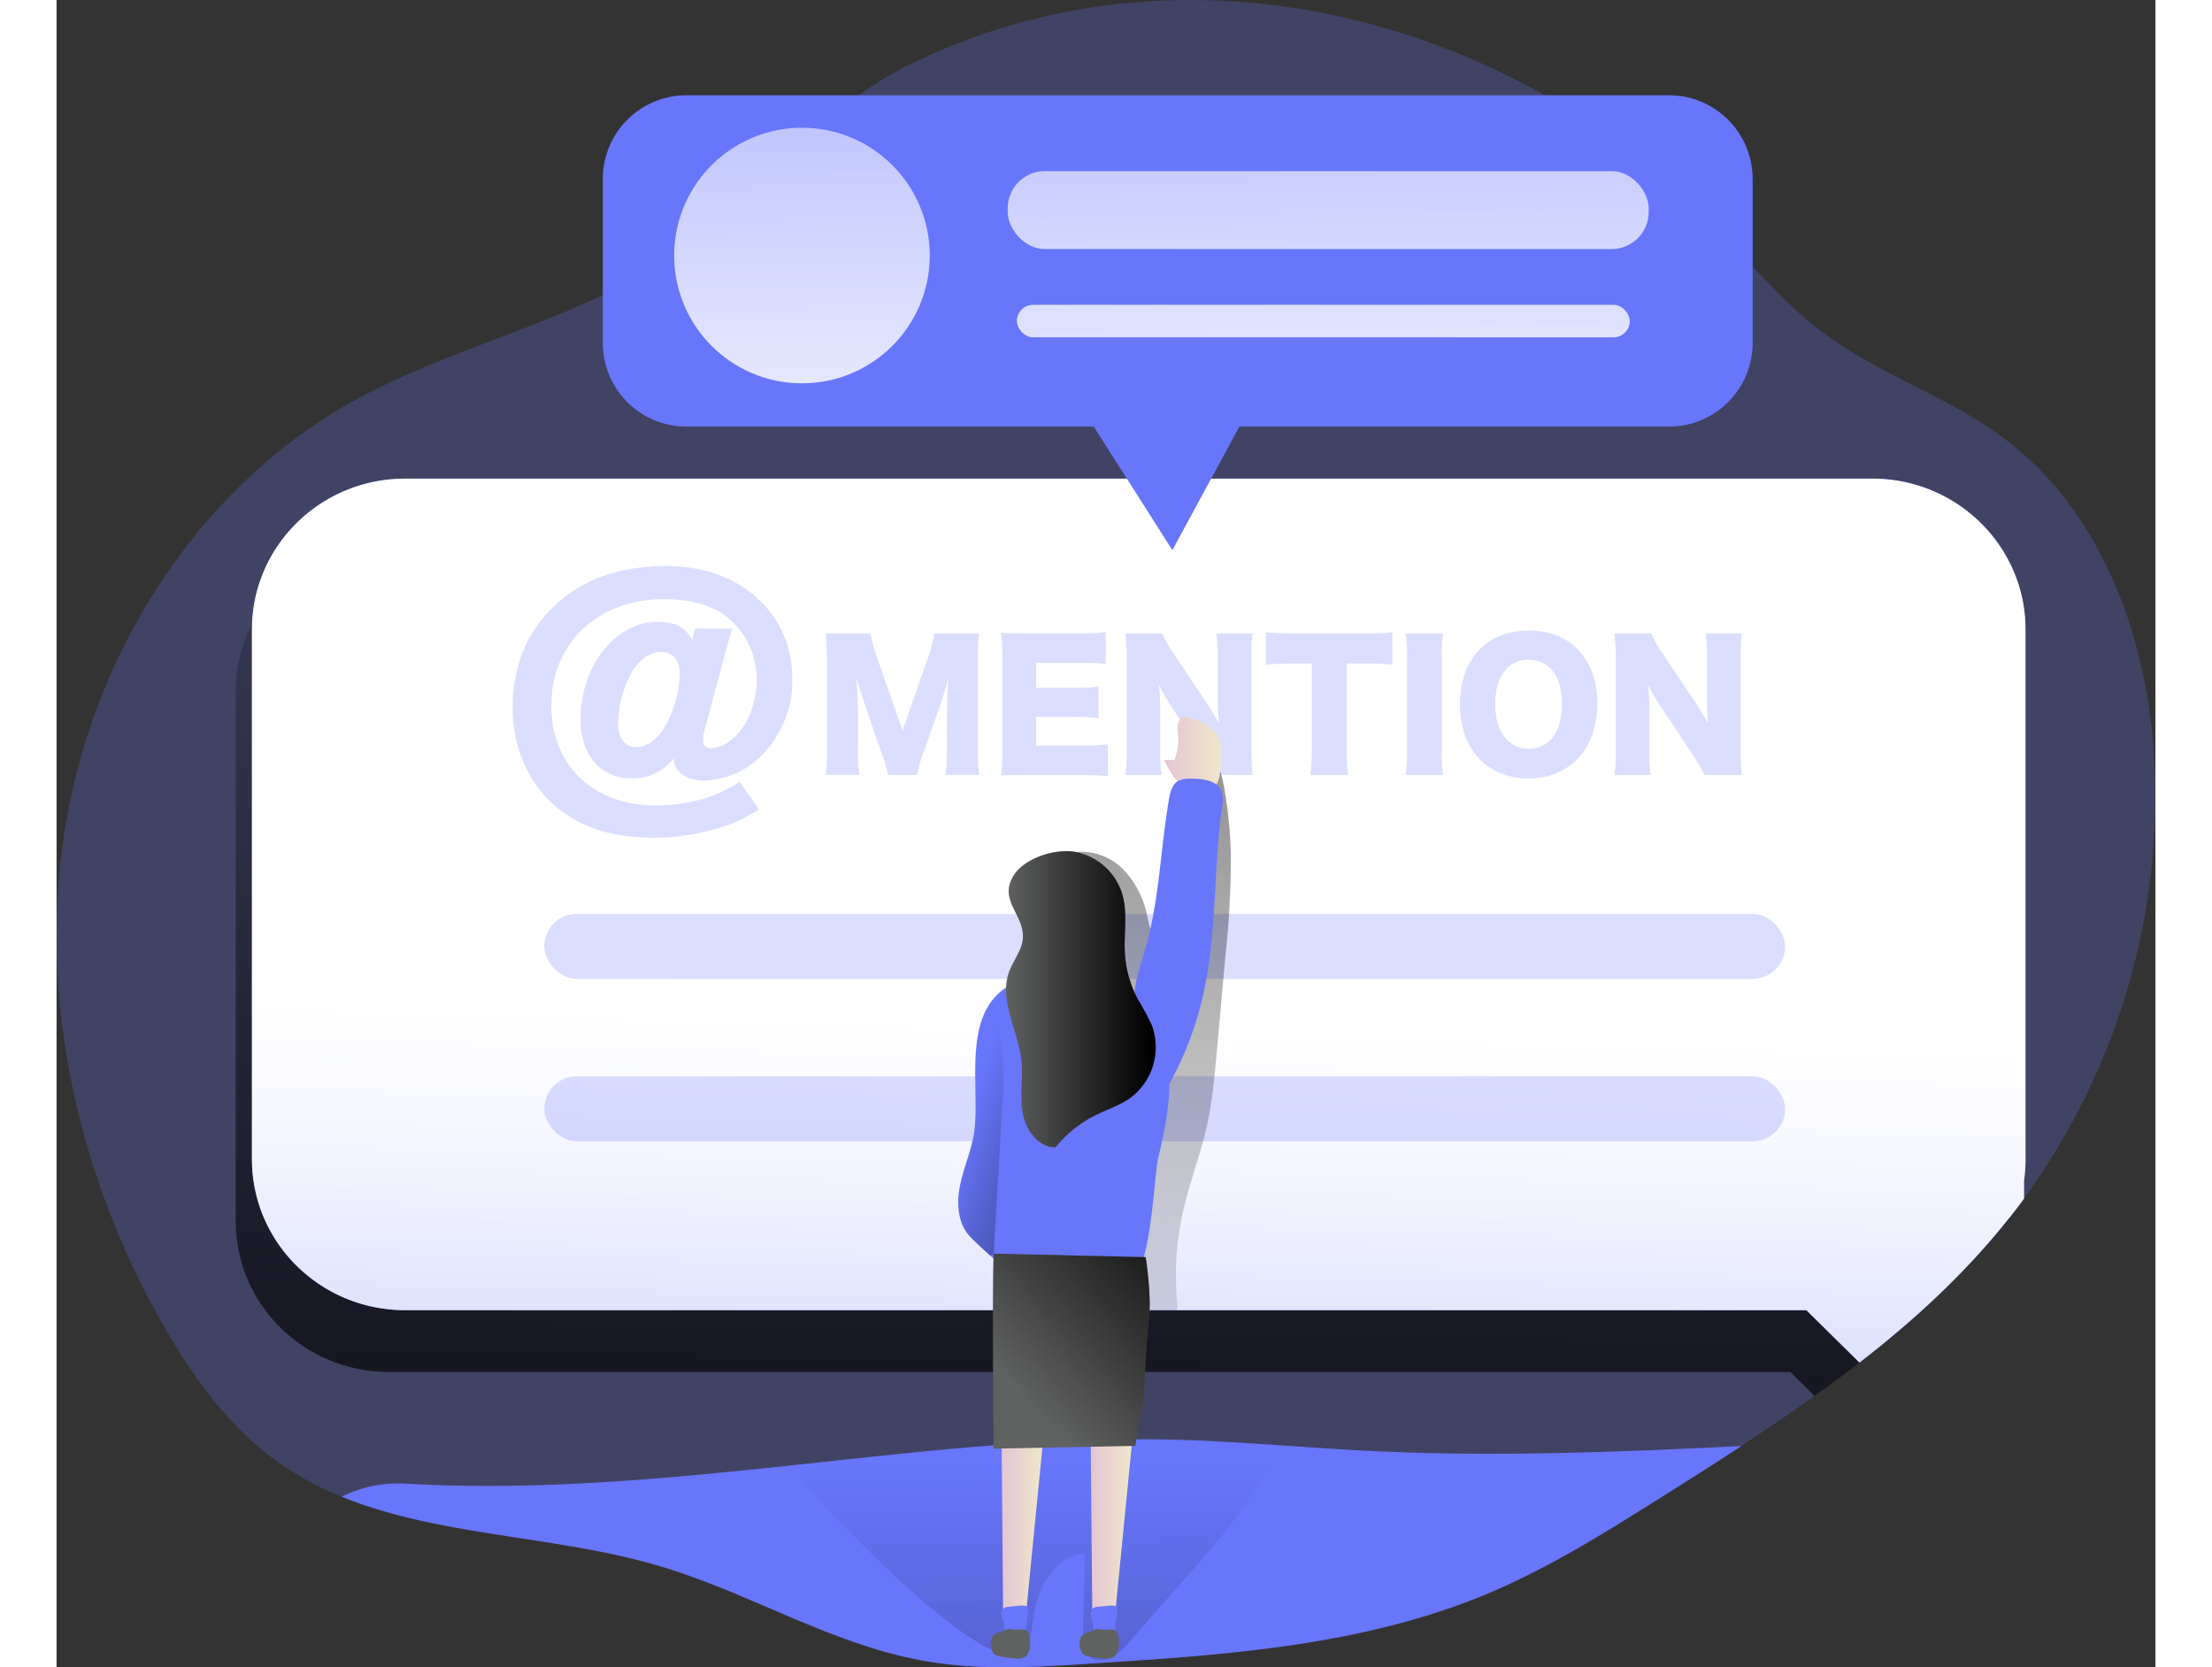 <svg id="Layer_1" data-name="Layer 1" xmlns="http://www.w3.org/2000/svg" xmlns:xlink="http://www.w3.org/1999/xlink" viewBox="0 0 560.59 445.29" width="406" height="306" class="illustration styles_illustrationTablet__1DWOa"><rect x="0" y="0" width="560.59" height="445.29" fill="#333333" stroke="none"/><defs><linearGradient id="linear-gradient" x1="266.54" y1="412.3" x2="270.01" y2="753.56" gradientUnits="userSpaceOnUse"><stop offset="0" stop-color="#010101" stop-opacity="0"></stop><stop offset="0.95" stop-color="#010101"></stop></linearGradient><linearGradient id="linear-gradient-2" x1="291.72" y1="119.22" x2="285.08" y2="540.65" xlink:href="#linear-gradient"></linearGradient><linearGradient id="linear-gradient-3" x1="285.97" y1="535.74" x2="293.34" y2="269.89" gradientUnits="userSpaceOnUse"><stop offset="0" stop-color="#fff" stop-opacity="0"></stop><stop offset="0.14" stop-color="#fff" stop-opacity="0.22"></stop><stop offset="0.3" stop-color="#fff" stop-opacity="0.45"></stop><stop offset="0.45" stop-color="#fff" stop-opacity="0.65"></stop><stop offset="0.6" stop-color="#fff" stop-opacity="0.8"></stop><stop offset="0.73" stop-color="#fff" stop-opacity="0.91"></stop><stop offset="0.85" stop-color="#fff" stop-opacity="0.98"></stop><stop offset="0.94" stop-color="#fff"></stop></linearGradient><linearGradient id="linear-gradient-4" x1="289.29" y1="428.68" x2="285.88" y2="-72.04" xlink:href="#linear-gradient"></linearGradient><linearGradient id="linear-gradient-5" x1="196.63" y1="-84.81" x2="205.31" y2="454.85" gradientUnits="userSpaceOnUse"><stop offset="0" stop-color="#fff" stop-opacity="0"></stop><stop offset="0.07" stop-color="#fff" stop-opacity="0.22"></stop><stop offset="0.16" stop-color="#fff" stop-opacity="0.45"></stop><stop offset="0.25" stop-color="#fff" stop-opacity="0.65"></stop><stop offset="0.33" stop-color="#fff" stop-opacity="0.8"></stop><stop offset="0.4" stop-color="#fff" stop-opacity="0.91"></stop><stop offset="0.46" stop-color="#fff" stop-opacity="0.98"></stop><stop offset="0.51" stop-color="#fff"></stop></linearGradient><linearGradient id="linear-gradient-6" x1="337.34" y1="-87.07" x2="346.02" y2="452.58" xlink:href="#linear-gradient-5"></linearGradient><linearGradient id="linear-gradient-7" x1="335.56" y1="-87.04" x2="344.24" y2="452.61" xlink:href="#linear-gradient-5"></linearGradient><linearGradient id="linear-gradient-8" x1="252.4" y1="408.4" x2="263.46" y2="408.4" gradientUnits="userSpaceOnUse"><stop offset="0" stop-color="#e4c5d5"></stop><stop offset="0.42" stop-color="#e9d3cf"></stop><stop offset="1" stop-color="#efe8ca"></stop></linearGradient><linearGradient id="linear-gradient-9" x1="276.21" y1="408.4" x2="287.27" y2="408.4" xlink:href="#linear-gradient-8"></linearGradient><linearGradient id="linear-gradient-10" x1="261.63" y1="394.04" x2="315.42" y2="344.3" xlink:href="#linear-gradient"></linearGradient><linearGradient id="linear-gradient-11" x1="300.37" y1="224.2" x2="315.77" y2="224.2" xlink:href="#linear-gradient-8"></linearGradient><linearGradient id="linear-gradient-12" x1="258.14" y1="289.21" x2="298.14" y2="289.21" xlink:href="#linear-gradient"></linearGradient><linearGradient id="linear-gradient-13" x1="247.27" y1="321.5" x2="316.1" y2="343.77" xlink:href="#linear-gradient"></linearGradient></defs><title>Mention</title><path d="M530,342.46c-1.2,1.66-2.47,3.3-3.73,4.9a1.2,1.2,0,0,1-.22.24c-11.58,14.64-25.26,27.24-40,38.65-3.95,3.05-7.92,6-12,8.93-6.41,4.62-13,9.06-19.57,13.38-7,4.62-14.14,9.12-21.23,13.58-15.07,9.5-30.2,19-46.59,25.86-33.15,13.9-69.79,16.36-105.63,18.64-14.88,1-29.92,1.91-44.62-.68-24.68-4.28-46.68-18.15-70.69-25.3C138,432.38,107,432.81,80.69,422.08a81.46,81.46,0,0,1-17.34-9.49c-13-9.33-22.53-22.65-30.45-36.57C9.88,335.65-.78,287.49,7.14,241.63s35.34-88.77,75.62-111.57c28.5-16.12,62.31-22.1,88.93-41.23,21.14-15.2,36.45-37.2,60.09-48.94C304.31,3.75,392.66,26,448,83.25c9.12,9.46,17.53,19.75,28,27.67,15.19,11.46,34,17.35,49.15,28.84,26.25,19.88,38.3,54.24,39.81,87.3A182.59,182.59,0,0,1,530,342.46Z" transform="translate(-4.54 -22.34)" fill="#6876fc" opacity="0.24" style="isolation: isolate;"></path><path d="M454.53,408.56c-7,4.62-14.14,9.12-21.23,13.58-15.07,9.5-30.2,19-46.59,25.86-33.15,13.9-69.79,16.36-105.63,18.64-14.88,1-29.92,1.91-44.62-.68-24.68-4.28-46.68-18.15-70.69-25.3C138,432.38,107,432.81,80.69,422.08a33.79,33.79,0,0,1,17-3.48c44.22,2.56,87.85-3.42,131.73-7.92,24-2.46,48.17-4.37,72.32-3.85,17.63.4,35.23,2.1,52.82,3C387.82,411.51,421.19,410.22,454.53,408.56Z" transform="translate(-4.54 -22.34)" fill="#6876fc"></path><path d="M206.26,420.84c-1.89-2.08-3.89-4.68-3.21-7.41.85-3.39,5.09-4.43,8.57-4.83q31.57-3.64,63.31-5.79c18.69-1.27,38.31-2,55.22,6.07-4.92,13.13-14.4,24-23.68,34.47L291,460.89a15.53,15.53,0,0,1-5.08,4.31c-2.06.9-4.76.72-6.17-1-1.14-1.42-1.15-3.41-1.1-5.23q.28-10.8.58-21.6c-7.75.07-12.52,8.7-13.66,16.37-.47,3.15-.7,6.54-2.63,9.07C255,473.16,212.56,427.78,206.26,420.84Z" transform="translate(-4.54 -22.34)" fill="url(#linear-gradient)"></path><path d="M526.08,207V347.6c-14.69,18.56-32.72,33.81-52,47.58l-6.5-6.41H93.3c-22.59,0-40.92-18-40.92-40.3V207c0-22.25,18.33-40.31,40.92-40.31H485.19C507.78,166.66,526.08,184.72,526.08,207Z" transform="translate(-4.54 -22.34)" fill="url(#linear-gradient-2)"></path><path d="M530.43,190.48V332a37.64,37.64,0,0,1-.4,5.64v4.84c-1.2,1.66-2.47,3.3-3.73,4.9a1.2,1.2,0,0,1-.22.24c-11.58,14.64-25.26,27.24-40,38.65l-14.18-14H97.61c-22.56,0-40.89-18.06-40.89-40.31V190.48c0-22.25,18.33-40.3,40.89-40.3H489.54C512.1,150.18,530.43,168.23,530.43,190.48Z" transform="translate(-4.54 -22.34)" fill="#6876fc"></path><path d="M530.43,190.48V332a37.64,37.64,0,0,1-.4,5.64v4.84c-1.2,1.66-2.47,3.3-3.73,4.9a1.2,1.2,0,0,1-.22.24c-11.58,14.64-25.26,27.24-40,38.65l-14.18-14H97.61c-22.56,0-40.89-18.06-40.89-40.31V190.48c0-22.25,18.33-40.3,40.89-40.3H489.54C512.1,150.18,530.43,168.23,530.43,190.48Z" transform="translate(-4.54 -22.34)" fill="url(#linear-gradient-3)"></path><g opacity="0.24" style="isolation: isolate;"><path d="M185,190.25c-.5,1.67-2,6.8-2.43,8.65l-5,18.65a9.14,9.14,0,0,0-.34,2.52,1.93,1.93,0,0,0,2.18,2.1,9.18,9.18,0,0,0,5.3-2.19c4.11-3.19,6.8-9.4,6.8-15.87a21.06,21.06,0,0,0-9.66-18.23c-3.78-2.27-9.07-3.53-15-3.53-17.72,0-30.16,11.76-30.16,28.39,0,16.13,11.18,26.72,28.06,26.72a45.62,45.62,0,0,0,12.86-1.85,37.48,37.48,0,0,0,9.4-4.45l5.13,7.39c-4.54,2.69-6.55,3.7-10.5,4.88a60.71,60.71,0,0,1-17.81,2.68c-11.85,0-21.09-3.36-27.73-10-6.3-6.22-9.74-15.13-9.74-24.87,0-10.42,3.53-19.41,10.25-26.22,7.73-7.72,17.89-11.5,30.91-11.5,19.58,0,33.53,12.6,33.53,30.16a28.34,28.34,0,0,1-8,20.24,22.57,22.57,0,0,1-15.71,6.89c-3.27,0-6-1.26-7.22-3.27a6,6,0,0,1-.76-2.61c-3.19,3.7-6.55,5.3-11.26,5.3-8.31,0-13.61-6.22-13.61-15.8,0-14.2,9.33-26,20.5-26,4.71,0,7.06,1.18,9.33,4.7l.84-2.93Zm-17.3,24.95A31.31,31.31,0,0,0,171,202.26c0-3.45-1.94-5.8-4.88-5.8-3.19,0-6.13,2.1-8.23,6a29.09,29.09,0,0,0-3.36,12.6c0,4.46,1.68,6.81,4.87,6.81S165.48,219.48,167.67,215.2Z" transform="translate(-4.54 -22.34)" fill="#6876fc"></path></g><g opacity="0.24" style="isolation: isolate;"><path d="M226.59,229.35a36,36,0,0,0-2-6.73l-4.19-12.1c0-.22-1.41-4.45-1.54-4.81-.5-1.64-.5-1.64-.73-2.28.27,2.87.46,6.59.46,9v9.87a49.21,49.21,0,0,0,.36,7h-9a50.93,50.93,0,0,0,.36-7V198.61a62,62,0,0,0-.36-7.09h12a34.3,34.3,0,0,0,1.73,6.41l6.82,19.6,6.78-19.6a31.51,31.51,0,0,0,1.68-6.41h12a53,53,0,0,0-.37,7.09V222.3a45.4,45.4,0,0,0,.37,7h-9a49.87,49.87,0,0,0,.37-7v-9.91c0-1.09.13-4.5.22-5.91.14-2.41.14-2.41.19-3.09-1,3.54-1.46,5.18-2,6.81l-4.41,12.46a41.29,41.29,0,0,0-2,6.69Z" transform="translate(-4.54 -22.34)" fill="#6876fc"></path><path d="M285.31,229.66a60.36,60.36,0,0,0-7.5-.31H263.48c-3.45,0-4.73,0-6.68.13a42.29,42.29,0,0,0,.36-6.63V198a48.73,48.73,0,0,0-.36-6.64c1.86.09,3.14.14,6.68.14H278a55.21,55.21,0,0,0,6.77-.32v8.5a57.29,57.29,0,0,0-6.77-.32H266.17v6.69H276a55,55,0,0,0,6.82-.32v8.41a55.67,55.67,0,0,0-6.82-.32h-9.82v7.64H277.9a61,61,0,0,0,7.41-.32Z" transform="translate(-4.54 -22.34)" fill="#6876fc"></path><path d="M311.69,210.11a61.27,61.27,0,0,1,3.27,5.41c-.18-2.09-.27-4.18-.27-6.72V198.43a49.93,49.93,0,0,0-.36-6.91H324a49.84,49.84,0,0,0-.36,6.91v24.14a55.27,55.27,0,0,0,.36,6.78h-10a47.64,47.64,0,0,0-3.41-5.78l-8.41-12.68A54,54,0,0,1,299,205.3a64.16,64.16,0,0,1,.32,6.77v10.18a50.43,50.43,0,0,0,.36,7.1H290a47.54,47.54,0,0,0,.36-7.14V198.29a51.15,51.15,0,0,0-.36-6.77h9.86a30.82,30.82,0,0,0,3.23,5.68Z" transform="translate(-4.54 -22.34)" fill="#6876fc"></path><path d="M349.12,222.48a50.54,50.54,0,0,0,.37,6.87H339.44a51,51,0,0,0,.36-6.87V199.57h-5.36a59.91,59.91,0,0,0-6.87.32V191.2a62.74,62.74,0,0,0,6.78.32h19.91a59.47,59.47,0,0,0,7.09-.32v8.69a58,58,0,0,0-7.09-.32h-5.14Z" transform="translate(-4.54 -22.34)" fill="#6876fc"></path><path d="M374.87,191.52a42.5,42.5,0,0,0-.36,6.73v24.37a44.4,44.4,0,0,0,.36,6.73h-10a44.06,44.06,0,0,0,.36-6.73V198.25a42.91,42.91,0,0,0-.36-6.73Z" transform="translate(-4.54 -22.34)" fill="#6876fc"></path><path d="M416.07,210.25c0,12-7.32,20-18.37,20s-18.32-7.77-18.32-19.82,7.18-19.69,18.36-19.69S416.07,198.34,416.07,210.25Zm-9.46.09c0-7.36-3.36-11.82-8.87-11.82s-8.95,4.5-8.95,11.82,3.41,12,8.95,12S406.61,217.8,406.61,210.34Z" transform="translate(-4.54 -22.34)" fill="#6876fc"></path><path d="M442.36,210.11c1.32,2,2.18,3.41,3.28,5.41-.19-2.09-.28-4.18-.28-6.72V198.43a49.93,49.93,0,0,0-.36-6.91h9.68a49.84,49.84,0,0,0-.36,6.91v24.14a57.34,57.34,0,0,0,.36,6.78h-9.95a50.42,50.42,0,0,0-3.41-5.78l-8.42-12.68a55.83,55.83,0,0,1-3.27-5.59,64.16,64.16,0,0,1,.32,6.77v10.18a50.43,50.43,0,0,0,.36,7.1h-9.68a47.54,47.54,0,0,0,.36-7.14V198.29a51.15,51.15,0,0,0-.36-6.77h9.86a30.82,30.82,0,0,0,3.23,5.68Z" transform="translate(-4.54 -22.34)" fill="#6876fc"></path></g><rect x="130.26" y="244.09" width="331.43" height="17.35" rx="8.68" fill="#6876fc" opacity="0.24" style="isolation: isolate;"></rect><rect x="130.26" y="287.47" width="331.43" height="17.35" rx="8.68" fill="#6876fc" opacity="0.24" style="isolation: isolate;"></rect><path d="M318.18,250.66a235.12,235.12,0,0,1-1.36,26c-.8,8.75-1.57,17.53-2.37,26.28-.65,7.25-1.29,14.49-3,21.54s-4.22,13.65-5.85,20.62a76.91,76.91,0,0,0-1.73,25.3,4.88,4.88,0,0,1-.09,1.91h-44.4c-1-19.54-1.91-39.45,3.26-58.27,3-11,8.11-21.7,8.54-33.13.34-8.87-2.16-18,.52-26.5a7.39,7.39,0,0,1,1.54-2.9,6.36,6.36,0,0,1,4-1.63,15.68,15.68,0,0,1,12.39,4.87,24.87,24.87,0,0,1,6.19,12.11c.56,2.47,1,5.24,3.05,6.75,3.82-5,3.82-11.86,4.22-18.15a101.23,101.23,0,0,1,6-28.29c3.18-8.6,6.35.37,7.12,4.56A118.29,118.29,0,0,1,318.18,250.66Z" transform="translate(-4.54 -22.34)" fill="url(#linear-gradient-4)"></path><path d="M457.55,70.15v43.79a22.35,22.35,0,0,1-22.34,22.34H320.46l-17.9,33-21-33H172.77a22.35,22.35,0,0,1-22.34-22.34V70.15a22.36,22.36,0,0,1,22.34-22.37H435.21A22.36,22.36,0,0,1,457.55,70.15Z" transform="translate(-4.54 -22.34)" fill="#6876fc"></path><circle cx="199.09" cy="68.25" r="34.13" fill="url(#linear-gradient-5)"></circle><rect x="254.04" y="45.7" width="171.21" height="20.82" rx="9.91" fill="url(#linear-gradient-6)"></rect><rect x="256.5" y="81.41" width="163.69" height="8.68" rx="4.34" fill="url(#linear-gradient-7)"></rect><polygon points="252.4 384.16 252.83 432.21 258.78 432.63 263.46 385.01 252.4 384.16" fill="url(#linear-gradient-8)"></polygon><polygon points="276.21 384.16 276.64 432.21 282.59 432.63 287.27 385.01 276.21 384.16" fill="url(#linear-gradient-9)"></polygon><path d="M298.67,332.17c-1,4.43-2,32.91-8.19,32.29-5.73-.59-26.29,3.3-28,.92-.59-.77-4.72-4.28-8.54-7.67-2.16-1.94-4.22-3.82-5.45-5.14-3.36-3.58-3.61-9.16-2.56-14s3.14-9.4,3.76-14.3c1.26-10.08-2.16-25.67,4.62-34.58a15.74,15.74,0,0,1,8.35-5.63c10.05-3.12,30.32,2.43,35.35,11.8C304.19,307.48,301.48,320,298.67,332.17Z" transform="translate(-4.54 -22.34)" fill="#6876fc"></path><path d="M254.82,357.18l40.6.93s1.71,10.5.86,16.68S295,395.21,295,395.21l-2.34,13.3-37.84.75S254.39,368,254.82,357.18Z" transform="translate(-4.54 -22.34)" fill="#606161"></path><path d="M254.82,357.18l40.6.93s1.71,10.5.86,16.68S295,395.21,295,395.21l-2.34,13.3-37.84.75S254.39,368,254.82,357.18Z" transform="translate(-4.54 -22.34)" fill="url(#linear-gradient-10)"></path><path d="M259.08,451.48a2.65,2.65,0,0,0-1.41.33,2.12,2.12,0,0,0-.69,2.09c.12.77.44,1.5.53,2.27s0,1.45.5,1.92a2.07,2.07,0,0,0,1.25.43c.87.09,1.75.15,2.63.17a2,2,0,0,0,1-.16c.69-.37.69-1.33.67-2.1s.81-4.3.41-4.84C263.31,450.73,260.06,451.43,259.08,451.48Z" transform="translate(-4.54 -22.34)" fill="#6876fc"></path><path d="M282.89,451.48a2.65,2.65,0,0,0-1.41.33,2.1,2.1,0,0,0-.68,2.09c.11.77.43,1.5.52,2.27s0,1.45.5,1.92a2.07,2.07,0,0,0,1.25.43c.87.09,1.75.15,2.63.17a2,2,0,0,0,1-.16c.69-.37.69-1.33.67-2.1s.81-4.3.41-4.84C287.12,450.73,283.87,451.43,282.89,451.48Z" transform="translate(-4.54 -22.34)" fill="#6876fc"></path><path d="M260,457.59a3.53,3.53,0,0,0-2.65.34,3.12,3.12,0,0,1-.47.34,2.07,2.07,0,0,1-.66.1,2.55,2.55,0,0,0-2,1.84,4.67,4.67,0,0,0,.16,2.86,2.41,2.41,0,0,0,.65,1.1,2.58,2.58,0,0,0,1,.45,25.39,25.39,0,0,0,4.6.67,3.91,3.91,0,0,0,2.76-.51,4,4,0,0,0,1.09-3,7.46,7.46,0,0,0-.08-2.54C263.71,456.69,261.89,457.84,260,457.59Z" transform="translate(-4.54 -22.34)" fill="#606161"></path><path d="M283.76,457.59a3.57,3.57,0,0,0-2.66.34,2.69,2.69,0,0,1-.47.34,2,2,0,0,1-.65.1,2.56,2.56,0,0,0-2.05,1.84,4.6,4.6,0,0,0,.17,2.86,2.41,2.41,0,0,0,.65,1.1,2.52,2.52,0,0,0,1,.45,25.28,25.28,0,0,0,4.59.67,3.93,3.93,0,0,0,2.77-.51,4,4,0,0,0,1.09-3,8,8,0,0,0-.08-2.54C287.47,456.69,285.66,457.84,283.76,457.59Z" transform="translate(-4.54 -22.34)" fill="#606161"></path><path d="M300.37,225.31l2.69,0a14,14,0,0,0,1-6.71c-.17-1.73-.34-4.06,1.31-4.62a3.26,3.26,0,0,1,2,.14c2.94.89,5.94,2.37,7.4,5.07s1,6.29.52,9.47a7.42,7.42,0,0,1-1.66,4.19C308.07,238.26,302.05,229.44,300.37,225.31Z" transform="translate(-4.54 -22.34)" fill="url(#linear-gradient-11)"></path><path d="M298.32,317.57a91,91,0,0,0,12.61-30.12c3.56-16.26,2.6-33.18,4.9-49.67a8.15,8.15,0,0,0-.08-4c-1.14-3.08-5.24-3.52-8.52-3.45a6.53,6.53,0,0,0-3.1.58c-1.62.92-2.14,3-2.46,4.82-2.28,13.15-2.55,26.69-6.19,39.54-1.3,4.62-3.05,9.2-3.17,14a41.79,41.79,0,0,0,1.23,9.62c1,4.91,2.18,10.09,5.64,13.72" transform="translate(-4.54 -22.34)" fill="#6876fc"></path><path d="M276.4,249.83a16.37,16.37,0,0,1,12.77,11.28c1.49,5.07.41,10.5.7,15.77a30.2,30.2,0,0,0,3.44,12.32,71.65,71.65,0,0,1,3.73,6.89,16.92,16.92,0,0,1-5.68,19.46c-2.86,2.05-6.29,3.12-9.44,4.7a32.14,32.14,0,0,0-10.55,8.51c-4.65.1-8-4.67-8.8-9.26s.18-9.3-.32-13.92c-.88-8-6.06-16-3.32-23.63,1.19-3.29,3.83-6.21,3.72-9.72-.2-6.05-6.41-9.6-2.53-16C263.06,251.47,271.2,249,276.4,249.83Z" transform="translate(-4.54 -22.34)" fill="#606161"></path><path d="M276.4,249.83a16.37,16.37,0,0,1,12.77,11.28c1.49,5.07.41,10.5.7,15.77a30.2,30.2,0,0,0,3.44,12.32,71.65,71.65,0,0,1,3.73,6.89,16.92,16.92,0,0,1-5.68,19.46c-2.86,2.05-6.29,3.12-9.44,4.7a32.14,32.14,0,0,0-10.55,8.51c-4.65.1-8-4.67-8.8-9.26s.18-9.3-.32-13.92c-.88-8-6.06-16-3.32-23.63,1.19-3.29,3.83-6.21,3.72-9.72-.2-6.05-6.41-9.6-2.53-16C263.06,251.47,271.2,249,276.4,249.83Z" transform="translate(-4.54 -22.34)" fill="url(#linear-gradient-12)"></path><path d="M257.43,312.7l-2.6,44.49s-.34.21-.93.52c-2.16-1.94-4.22-3.82-5.45-5.14-3.36-3.58-3.61-9.16-2.56-14s3.14-9.4,3.76-14.3c1.26-10.08-2.16-25.67,4.62-34.58C255.72,291.34,257.83,306.47,257.43,312.7Z" transform="translate(-4.54 -22.34)" fill="url(#linear-gradient-13)"></path></svg>